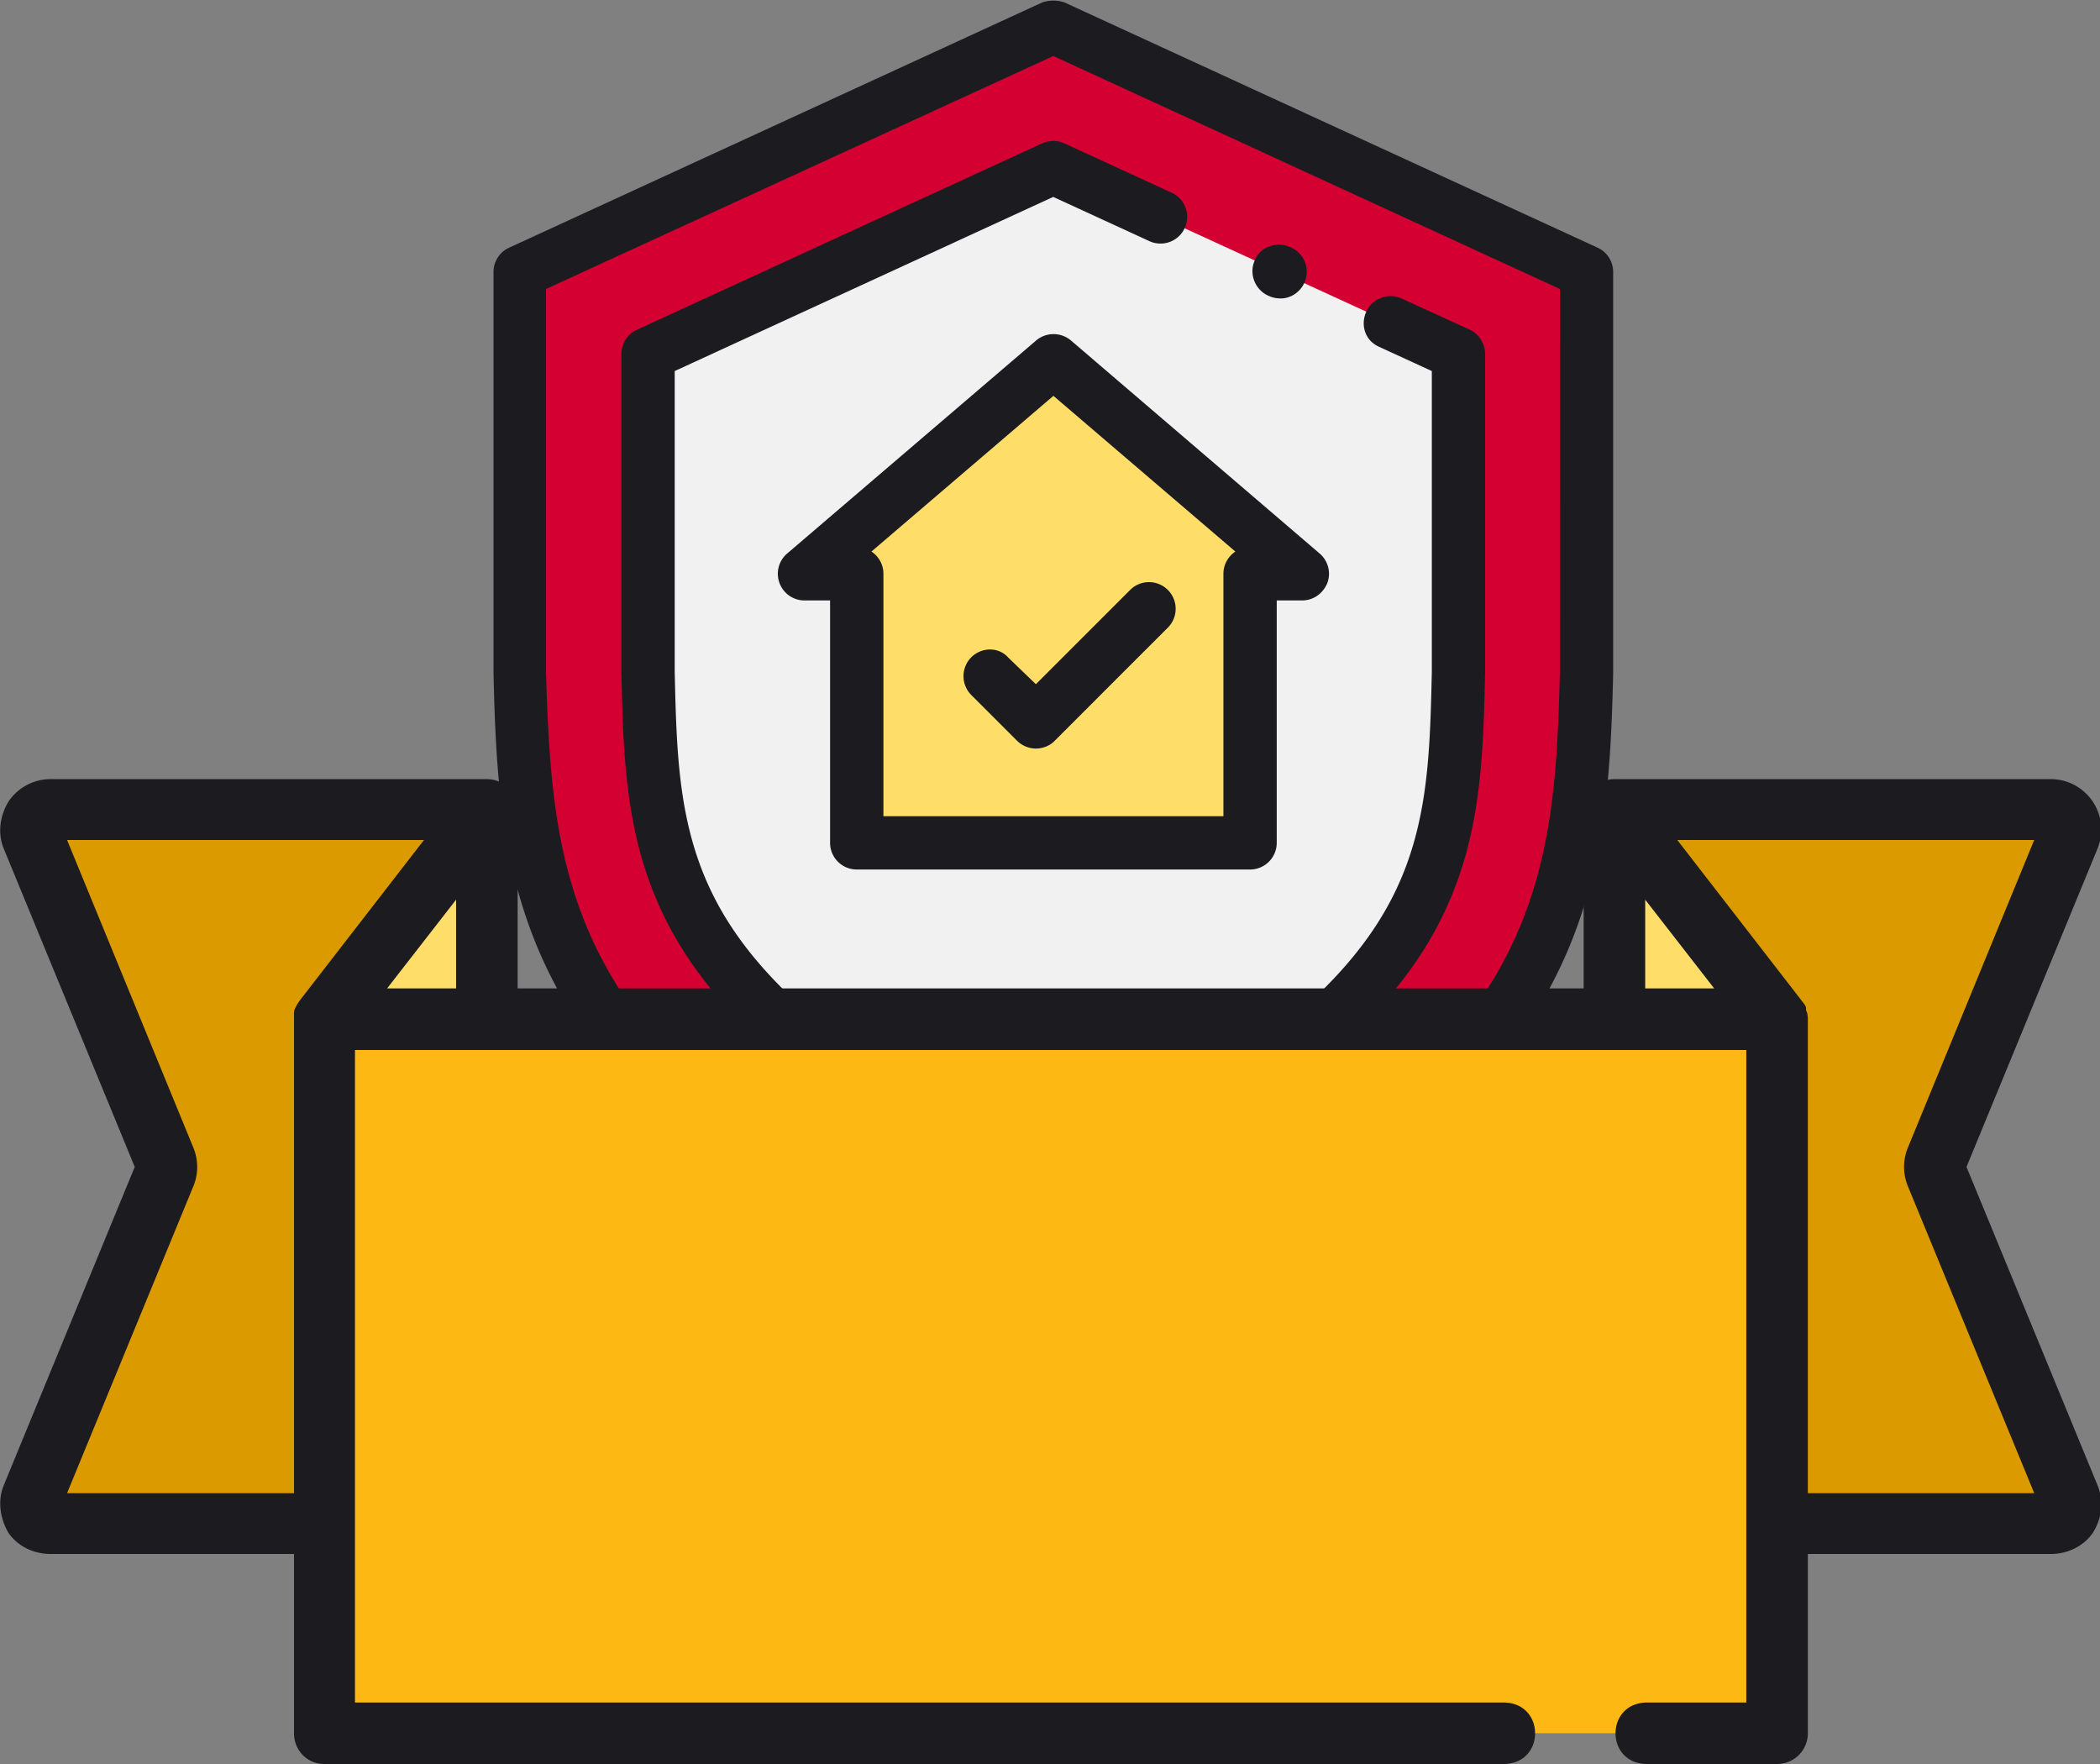 <svg xmlns="http://www.w3.org/2000/svg" width="100" height="84" viewBox="0 0 100 84"><rect x="0" y="0" width="100" height="84" fill="#808080" stroke="none"/><g><g><g><path fill="#d50032" d="M50.16 1.27l25.388 11.679v19.103c-.255 11.126-1.164 20.495-25.389 31.676C25.935 52.548 25 43.178 24.77 32.052V12.949z"/></g><g><path fill="#f1f1f1" d="M30.86 32c.208 9.06.41 15.738 19.296 25C69 47.738 69.243 41.06 69.452 32V16.856L50.156 8 30.86 16.856z"/></g><g><path fill="#ffdd69" d="M62 27.324L50.163 17.18 38.31 27.324h2.489v12.812h18.73V27.324z"/></g><g><path fill="#1c1c20" d="M74.278 32c-.13 5.725-.473 10.453-3.505 15.184-3.438 5.366-9.995 10.185-20.614 15.143C39.539 57.37 33 52.55 29.544 47.184 26.513 42.453 26.17 37.724 26 32V13.762L50.159 2.667l24.12 11.095zm1.8-20.205L50.69.116a1.657 1.657 0 0 0-1.06 0l-25.39 11.68c-.45.204-.739.657-.739 1.152V32.081c.135 5.919.5 11.191 3.907 16.473 3.768 5.88 10.828 11.068 22.22 16.326.168.12.373.12.532.12.181 0 .363 0 .531-.12 11.392-5.258 18.453-10.445 22.22-16.326C76.295 43.272 76.682 38 76.817 32.08V12.948c0-.495-.288-.948-.739-1.153z"/></g><g><path fill="#1c1c20" d="M49.625 6.826l-19.296 8.876a1.27 1.27 0 0 0-.739 1.153V32c.104 4.538.202 8.813 2.832 13.085 2.783 4.522 8.24 8.665 17.175 13.04.176.085.403.129.558.129.191 0 .382-.044.558-.13 8.935-4.374 14.393-8.517 17.175-13.039 2.63-4.272 2.728-8.547 2.832-13.085V16.855c0-.495-.288-.946-.72-1.153l-3.252-1.487a1.27 1.27 0 0 0-1.684.622c-.293.637-.064 1.391.622 1.684l2.496 1.148V32c-.1 4.316-.182 8.071-2.456 11.755-2.333 3.79-6.902 7.365-14.301 11.172v-5.105a1.27 1.27 0 1 0-2.54 0v5.105c-7.399-3.807-11.967-7.381-14.3-11.172-2.268-3.684-2.356-7.439-2.456-11.755V17.669l18.026-8.292 4.536 2.086a1.27 1.27 0 1 0 1.061-2.306l-5.066-2.33c-.337-.156-.686-.156-1.061 0z"/></g><g><path fill="#1c1c20" d="M58.258 27.323v11.543h-16.19V27.323c0-.442-.226-.831-.57-1.059l8.665-7.414 8.664 7.415a1.268 1.268 0 0 0-.569 1.058zm-8.92-11.108L37.483 26.359a1.27 1.27 0 0 0 .825 2.234h1.22v11.542c0 .701.568 1.27 1.27 1.27h18.729a1.27 1.27 0 0 0 1.27-1.27V28.593H62c.548 0 1-.332 1.207-.83a1.27 1.27 0 0 0-.365-1.404L51 16.215a1.286 1.286 0 0 0-1.663 0z"/></g><g><path fill="#1c1c20" d="M48 31.3c-.449-.496-1.252-.496-1.748 0a1.27 1.27 0 0 0 0 1.795l2.178 2.178c.238.238.57.372.898.372.337 0 .672-.134.898-.372l5.416-5.416a1.27 1.27 0 0 0-1.795-1.795l-4.519 4.519z"/></g><g><path fill="#1c1c20" d="M60.379 14.073l.047.021c.172.08.352.117.574.117.436 0 .896-.274 1.11-.739a1.27 1.27 0 0 0-.622-1.684l-.047-.021c-.637-.294-1.441-.015-1.684.622-.294.611-.015 1.39.622 1.684z"/></g></g><g><g><g><path fill="#db9b00" d="M23.189 38.56H2.419a.939.939 0 0 0-.878 1.292l6.32 15.356a.655.655 0 0 1 0 .709l-6.32 15.356a.939.939 0 0 0 .877 1.292H23.19z"/></g><g><path fill="#ffdd69" d="M15.44 48.527l7.746-9.967v34.005l-7.746 9.967z"/></g><g><path fill="#db9b00" d="M76.88 38.56h20.77a.939.939 0 0 1 .878 1.292l-6.32 15.356a.928.928 0 0 0 0 .709l6.32 15.356a.939.939 0 0 1-.877 1.292H76.88z"/></g><g><path fill="#ffdd69" d="M84.626 48.527L76.88 38.56v34.005l7.746 9.967z"/></g><g><path fill="#fdb813" d="M15.44 48.53h69.183v34.005H15.44z"/></g><g><g><path fill="#1c1c20" d="M86.088 71.105V48.533c0-.075-.007-.148-.018-.22l-.006-.037c-.013-.072-.064-.141-.064-.21V48c0-.1-.12-.232-.21-.35l-.01-.017L79.871 40h16.996L90.85 54.654a2.409 2.409 0 0 0-.001 1.826l6.02 14.625zm-82.895 0L9.21 56.483a2.41 2.41 0 0 0 0-1.827L3.194 40h16.996l-5.908 7.633-.011.017c-.09.118-.16.25-.211.35-.059.117-.059.196-.059.276v22.829zm18.526-24.038h-3.285l3.285-4.226zm56.624-4.226l3.284 4.226h-3.284zm15.3 12.727l6.237-15.153c.305-.74.22-1.58-.225-2.245a2.41 2.41 0 0 0-2.008-1.07H76.862c-.012 0-.023.002-.035.003a1.49 1.49 0 0 0-.176.016l-.04.006c-.068.013-.134.03-.199.052l-.01.002-.017.008c-.066.023-.129.05-.19.082l-.008.004c-.06.032-.117.069-.187.11v.024a.736.736 0 0 0-.167.13l-.016.019a1.48 1.48 0 0 0-.118.141c-.007.01-.015.018-.021.028a1.45 1.45 0 0 0-.103.17l-.014.03c-.028.075-.053.075-.074.179l-.005.013a1.476 1.476 0 0 0-.07.45v8.5H24.65v-8.5a1.456 1.456 0 0 0-.023-.251 1.441 1.441 0 0 0-.048-.198l-.004-.014c-.02-.104-.046-.104-.075-.18l-.013-.029a1.473 1.473 0 0 0-.103-.17l-.02-.028a1.471 1.471 0 0 0-.119-.14l-.016-.02a1.5 1.5 0 0 0-.148-.13c-.012-.008-.023-.017-.081-.025 0-.04-.065-.077-.125-.109l-.01-.004a1.462 1.462 0 0 0-.188-.082l-.017-.008a1.452 1.452 0 0 0-.212-.054l-.035-.005a1.44 1.44 0 0 0-.182-.018l-.03-.001H2.413c-.809 0-1.559.399-2.008 1.069-.406.665-.53 1.504-.225 2.246l6.236 15.152L.181 70.722c-.305.74-.181 1.58.225 2.278.449.637 1.2 1 2.008 1H14v8.538c0 .81.629 1.462 1.439 1.462h56.208c1.938-.056 1.937-2.869 0-2.928H16.904V50h66.253v31.072h-4.774c-1.938.06-1.937 2.872 0 2.928h6.24c.809 0 1.465-.652 1.465-1.462V74h11.56c.808 0 1.558-.363 2.007-1 .446-.698.53-1.538.225-2.279z"/></g></g></g><g/></g></g></svg>